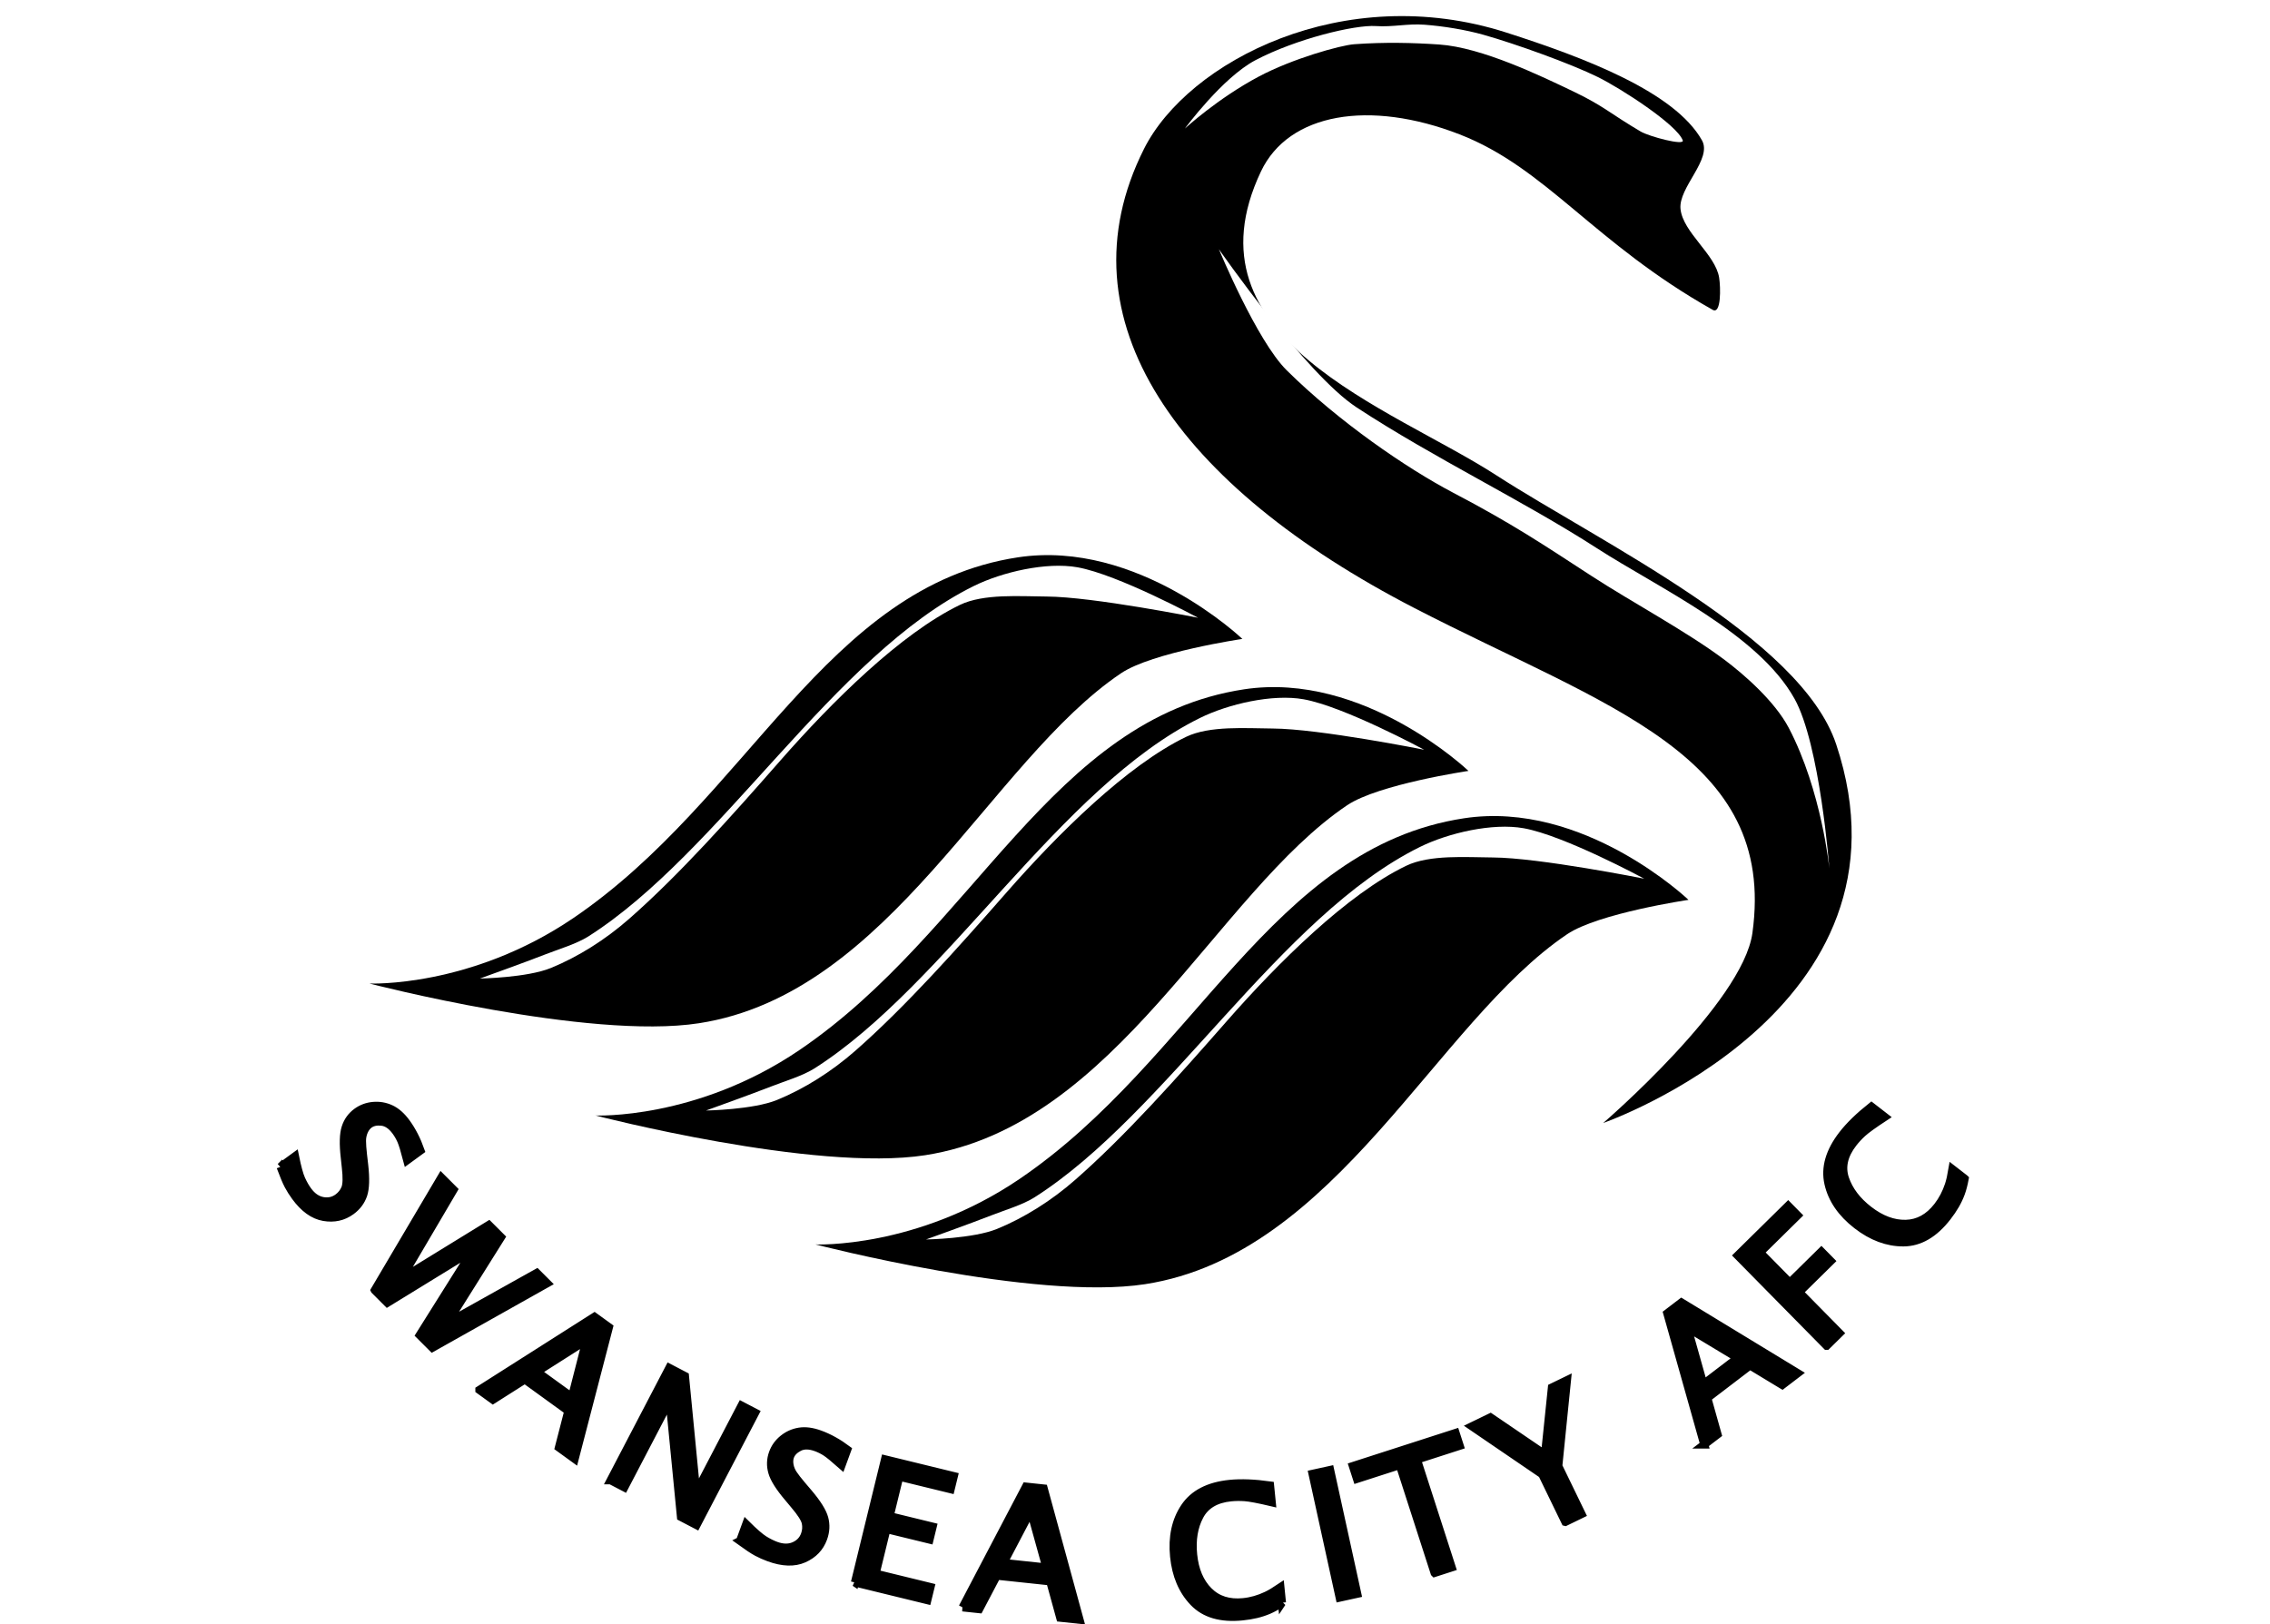 <?xml version="1.0" encoding="UTF-8" standalone="no"?>
<!-- Created with Inkscape (http://www.inkscape.org/) -->

<svg
   xmlns:dc="http://purl.org/dc/elements/1.1/"
   xmlns:cc="http://creativecommons.org/ns#"
   xmlns:rdf="http://www.w3.org/1999/02/22-rdf-syntax-ns#"
   xmlns:svg="http://www.w3.org/2000/svg"
   xmlns="http://www.w3.org/2000/svg"
   version="1.0"
   width="280"
   height="200.41"
   id="svg2419">
  <defs
     id="defs2421">
    <filter
       color-interpolation-filters="sRGB"
       id="filter4463">
      <feGaussianBlur
         stdDeviation="3.92"
         id="feGaussianBlur4465" />
    </filter>
    <filter
       color-interpolation-filters="sRGB"
       id="filter4107">
      <feGaussianBlur
         stdDeviation="4.69"
         id="feGaussianBlur4109" />
    </filter>
    <filter
       x="-0.079"
       y="-0.208"
       width="1.158"
       height="1.415"
       color-interpolation-filters="sRGB"
       id="filter3318">
      <feGaussianBlur
         stdDeviation="6.556"
         id="feGaussianBlur3320" />
    </filter>
  </defs>
  <g
     transform="translate(-215.812,-394.871)"
     id="layer1">
    <path
       d="m 413.57,533.423 c 0,0 39.679,-13.841 28.73,-46.725 -4.37,-13.126 -29.014,-24.845 -41.966,-33.217 -12.956,-8.375 -38.814,-16.728 -28.986,-37.457 3.427,-7.228 13.411,-8.877 24.488,-4.58 10.715,4.157 16.543,13.38 31.234,21.654 1.058,0.596 0.985,-2.771 0.794,-3.971 -0.457,-2.88 -4.46,-5.571 -4.765,-8.471 -0.278,-2.648 3.953,-6.15 2.647,-8.471 -3.35,-5.955 -14.381,-10.172 -24.152,-13.304 -20.073,-6.434 -39.258,3.585 -44.673,14.362 -10.616,21.128 4.304,41.65 33.354,56.648 23.639,12.205 44.755,18.083 41.692,40.104 -1.201,8.637 -18.397,23.427 -18.397,23.427 z"
       id="path3247"
       style="fill:#000000;fill-opacity:1;fill-rule:evenodd;stroke:none" />
    <path
       d="m 1098.419,150.56 c 0,0 12.38,-35.543 24.649,-49.302 15.005,-16.828 37.617,-30.601 46.023,-31.358 6.759,-0.608 12.423,-4.182 19.107,-4.709 7.524,-0.593 16.506,-0.063 23.931,1.775 13.087,3.239 35.787,11.51 47.264,17.959 9.721,5.462 33.574,24.169 36.661,33.79 1.113,3.469 -13.425,0.254 -17.109,-2.328 -12.826,-8.992 -15.745,-13.321 -28.227,-20.106 -13.738,-7.467 -38.57,-21.133 -55.709,-19.596 -10.429,0.935 -21.622,2.709 -33.606,6.544 -5.425,1.736 -23.739,14.104 -36.184,28.18 -15.3,17.305 -26.8,39.152 -26.8,39.152 z"
       transform="matrix(0.307,0.038,-0.023,0.19,28.218,340.38)"
       id="path3249"
       style="fill:#ffffff;fill-rule:evenodd;stroke:none;filter:url(#filter3318)" />
    <path
       d="m 392.353,271.142 c 0,0 34.504,49.666 54.777,62.942 31.185,20.423 65.824,36.86 95.674,56.089 24.896,16.038 64.089,33.973 78.549,59.818 10.188,18.21 13.897,67.673 13.897,67.673 0,0 -3.021,-30.916 -16.129,-55.971 -5.52,-10.552 -17.729,-21.276 -25.812,-27.307 -15.159,-11.31 -36.376,-22.592 -52.957,-33.376 -18.787,-12.218 -31.09,-20.535 -54.672,-32.899 -18.703,-9.805 -45.799,-28.442 -66.343,-48.777 -11.986,-11.864 -26.983,-48.191 -26.983,-48.191 z"
       transform="matrix(0.31,0,0,0.31,244.533,341.567)"
       id="path3817"
       style="fill:#ffffff;fill-rule:evenodd;stroke:none;filter:url(#filter4107)" />
    <g
       transform="matrix(0.31,0,0,0.31,-51.705,292.955)"
       id="g4472">
      <path
         d="m 1009.933,720.197 c 0,0 87.173,22.619 131.165,15.808 76.183,-11.795 115.821,-104.22 167.908,-139.283 12.434,-8.37 48.279,-13.672 48.279,-13.672 0,0 -41.568,-39.713 -89.295,-32.471 -76.651,11.631 -107.223,96.244 -176.881,143.555 -40.98,27.834 -81.177,26.062 -81.177,26.062 z"
         id="path4111"
         style="fill:#000000;fill-opacity:1;fill-rule:evenodd;stroke:none" />
      <path
         d="m 1053.905,718.214 c 0,0 18.739,-0.305 28.255,-4.201 10.864,-4.448 21.646,-11.243 31.071,-19.507 19.984,-17.521 40.701,-40.788 60.302,-63.136 20.569,-23.452 47.873,-50.513 71.392,-61.871 9.416,-4.547 24.034,-3.375 34.491,-3.32 18.418,0.096 60.254,8.449 60.254,8.449 0,0 -31.82,-17.192 -47.972,-20.084 -12.372,-2.215 -29.959,1.873 -41.232,7.432 -55.774,27.504 -100.906,106.063 -153.366,139.457 -4.743,3.019 -12.059,5.168 -17.292,7.225 -7.708,3.031 -25.903,9.557 -25.903,9.557 z"
         id="path4113"
         style="fill:#ffffff;fill-rule:evenodd;stroke:none;filter:url(#filter4463)" />
    </g>
    <g
       transform="matrix(0.31,0,0,0.31,-23.815,309.239)"
       id="g4478">
      <path
         d="m 1009.933,720.197 c 0,0 87.173,22.619 131.165,15.808 76.183,-11.795 115.821,-104.22 167.908,-139.283 12.434,-8.37 48.279,-13.672 48.279,-13.672 0,0 -41.568,-39.713 -89.295,-32.471 -76.651,11.631 -107.223,96.244 -176.881,143.555 -40.98,27.834 -81.177,26.062 -81.177,26.062 z"
         id="path4480"
         style="fill:#000000;fill-opacity:1;fill-rule:evenodd;stroke:none" />
      <path
         d="m 1053.905,718.214 c 0,0 18.739,-0.305 28.255,-4.201 10.864,-4.448 21.646,-11.243 31.071,-19.507 19.984,-17.521 40.701,-40.788 60.302,-63.136 20.569,-23.452 47.873,-50.513 71.392,-61.871 9.416,-4.547 24.034,-3.375 34.491,-3.32 18.418,0.096 60.254,8.449 60.254,8.449 0,0 -31.82,-17.192 -47.972,-20.084 -12.372,-2.215 -29.959,1.873 -41.232,7.432 -55.774,27.504 -100.906,106.063 -153.366,139.457 -4.743,3.019 -12.059,5.168 -17.292,7.225 -7.708,3.031 -25.903,9.557 -25.903,9.557 z"
         id="path4482"
         style="fill:#ffffff;fill-rule:evenodd;stroke:none;filter:url(#filter4463)" />
    </g>
    <g
       transform="matrix(0.31,0,0,0.31,3.326,325.149)"
       id="g4484">
      <path
         d="m 1009.933,720.197 c 0,0 87.173,22.619 131.165,15.808 76.183,-11.795 115.821,-104.22 167.908,-139.283 12.434,-8.37 48.279,-13.672 48.279,-13.672 0,0 -41.568,-39.713 -89.295,-32.471 -76.651,11.631 -107.223,96.244 -176.881,143.555 -40.98,27.834 -81.177,26.062 -81.177,26.062 z"
         id="path4486"
         style="fill:#000000;fill-opacity:1;fill-rule:evenodd;stroke:none" />
      <path
         d="m 1053.905,718.214 c 0,0 18.739,-0.305 28.255,-4.201 10.864,-4.448 21.646,-11.243 31.071,-19.507 19.984,-17.521 40.701,-40.788 60.302,-63.136 20.569,-23.452 47.873,-50.513 71.392,-61.871 9.416,-4.547 24.034,-3.375 34.491,-3.32 18.418,0.096 60.254,8.449 60.254,8.449 0,0 -31.82,-17.192 -47.972,-20.084 -12.372,-2.215 -29.959,1.873 -41.232,7.432 -55.774,27.504 -100.906,106.063 -153.366,139.457 -4.743,3.019 -12.059,5.168 -17.292,7.225 -7.708,3.031 -25.903,9.557 -25.903,9.557 z"
         id="path4488"
         style="fill:#ffffff;fill-rule:evenodd;stroke:none;filter:url(#filter4463)" />
    </g>
    <path
       d="m 250.423,538.836 1.775,-1.296 c 0.273,1.353 0.531,2.298 0.775,2.835 0.244,0.537 0.511,1.005 0.802,1.403 0.527,0.722 1.142,1.148 1.842,1.278 0.701,0.129 1.327,-0.007 1.879,-0.41 0.415,-0.303 0.72,-0.692 0.915,-1.165 0.185,-0.475 0.206,-1.336 0.063,-2.584 l -0.132,-1.238 c -0.187,-1.642 -0.153,-2.862 0.102,-3.659 0.255,-0.797 0.716,-1.438 1.381,-1.924 0.597,-0.436 1.273,-0.687 2.027,-0.754 0.754,-0.066 1.473,0.058 2.157,0.374 0.684,0.316 1.321,0.878 1.911,1.686 0.71,0.973 1.298,2.118 1.763,3.436 l -1.638,1.196 c -0.316,-1.209 -0.563,-2.016 -0.741,-2.422 -0.179,-0.406 -0.395,-0.782 -0.648,-1.129 -0.532,-0.728 -1.116,-1.128 -1.752,-1.2 -0.637,-0.072 -1.154,0.038 -1.552,0.329 -0.273,0.199 -0.49,0.484 -0.651,0.855 -0.161,0.371 -0.241,0.769 -0.239,1.195 0.002,0.426 0.042,0.986 0.12,1.678 l 0.148,1.278 c 0.19,1.658 0.152,2.884 -0.113,3.68 -0.271,0.8 -0.768,1.463 -1.49,1.991 -0.984,0.719 -2.111,0.967 -3.379,0.747 -1.269,-0.221 -2.435,-1.059 -3.498,-2.515 -0.328,-0.449 -0.616,-0.906 -0.864,-1.371 -0.248,-0.465 -0.568,-1.229 -0.962,-2.294 l 0,0 z m 11.616,15.217 8.21,-13.904 1.509,1.509 -6.469,10.998 10.817,-6.65 1.509,1.509 -6.641,10.587 11.049,-6.179 1.278,1.277 -14.157,7.958 -1.562,-1.561 6.574,-10.475 -10.563,6.486 -1.554,-1.554 z m 12.907,12.306 14.195,-9.027 1.78,1.289 -4.226,16.247 -1.942,-1.407 1.163,-4.506 -5.365,-3.886 -3.936,2.498 -1.669,-1.208 z m 7.093,-2.247 4.321,3.13 1.797,-7.021 -6.119,3.892 z m 9.095,13.391 7.235,-13.863 1.93,1.007 1.391,14.348 5.588,-10.706 1.686,0.88 -7.235,13.863 -1.92,-1.002 -1.4,-14.353 -5.588,10.706 -1.686,-0.88 z m 15.962,7.49 0.755,-2.064 c 0.979,0.973 1.719,1.616 2.22,1.927 0.501,0.311 0.983,0.551 1.446,0.721 0.84,0.308 1.587,0.32 2.242,0.039 0.654,-0.282 1.099,-0.743 1.334,-1.385 0.177,-0.483 0.215,-0.975 0.113,-1.477 -0.11,-0.498 -0.571,-1.226 -1.384,-2.183 l -0.798,-0.956 c -1.068,-1.261 -1.718,-2.294 -1.949,-3.099 -0.231,-0.804 -0.204,-1.594 0.079,-2.368 0.254,-0.695 0.676,-1.279 1.266,-1.753 0.59,-0.474 1.257,-0.77 2.001,-0.888 0.744,-0.118 1.586,-0.004 2.525,0.339 1.131,0.414 2.256,1.04 3.375,1.877 l -0.697,1.905 c -0.934,-0.829 -1.588,-1.363 -1.962,-1.601 -0.374,-0.238 -0.763,-0.431 -1.166,-0.579 -0.847,-0.31 -1.554,-0.318 -2.123,-0.024 -0.569,0.294 -0.938,0.673 -1.108,1.136 -0.116,0.318 -0.138,0.675 -0.066,1.073 0.072,0.398 0.227,0.773 0.465,1.127 0.238,0.353 0.582,0.796 1.033,1.329 l 0.834,0.98 c 1.079,1.273 1.73,2.313 1.951,3.122 0.219,0.815 0.175,1.643 -0.133,2.483 -0.419,1.144 -1.217,1.977 -2.394,2.499 -1.177,0.522 -2.613,0.473 -4.306,-0.147 -0.523,-0.191 -1.016,-0.411 -1.48,-0.66 -0.464,-0.249 -1.155,-0.706 -2.074,-1.372 l 0,0 z m 14.171,5.12 3.711,-15.19 8.488,2.073 -0.394,1.611 -6.333,-1.547 -1.191,4.875 5.306,1.296 -0.389,1.591 -5.306,-1.296 -1.344,5.501 6.774,1.655 -0.394,1.611 -8.929,-2.181 z m 13.281,3.072 7.817,-14.896 2.185,0.232 4.423,16.194 -2.385,-0.253 -1.235,-4.487 -6.588,-0.699 -2.17,4.126 -2.049,-0.217 z m 5.033,-5.48 5.306,0.563 -1.937,-6.984 -3.369,6.421 z m 34.357,4.904 c -0.605,0.393 -1.15,0.694 -1.635,0.902 -0.485,0.208 -0.994,0.376 -1.526,0.503 -0.532,0.128 -1.114,0.223 -1.745,0.286 -2.621,0.262 -4.617,-0.32 -5.988,-1.747 -1.371,-1.427 -2.174,-3.311 -2.408,-5.652 -0.239,-2.39 0.195,-4.414 1.304,-6.071 1.108,-1.658 2.966,-2.617 5.573,-2.878 1.388,-0.139 3.04,-0.074 4.957,0.194 l 0.207,2.071 c -1.624,-0.383 -2.737,-0.593 -3.339,-0.632 -0.602,-0.039 -1.169,-0.032 -1.702,0.022 -1.864,0.187 -3.152,0.954 -3.863,2.303 -0.711,1.349 -0.974,2.941 -0.791,4.778 0.192,1.913 0.828,3.412 1.91,4.497 1.082,1.085 2.506,1.538 4.272,1.362 0.491,-0.049 0.975,-0.142 1.453,-0.278 0.478,-0.136 0.951,-0.315 1.417,-0.535 0.466,-0.22 1.038,-0.559 1.714,-1.016 l 0.189,1.892 z m 7.12,-0.623 -3.346,-15.275 2.167,-0.475 3.346,15.275 -2.167,0.475 z m 11.707,-3.051 -4.292,-13.303 -5.279,1.703 -0.509,-1.579 12.67,-4.087 0.509,1.579 -5.279,1.703 4.292,13.303 -2.112,0.681 z m 16.128,-6.295 -2.85,-5.875 -8.671,-5.916 2.281,-1.107 6.731,4.579 0.854,-8.259 1.854,-0.899 -1.071,10.596 2.869,5.913 -1.996,0.969 z m 17.136,-9.545 -4.559,-16.193 1.747,-1.333 14.342,8.724 -1.906,1.455 -3.981,-2.411 -5.266,4.02 1.26,4.488 -1.638,1.25 z m -0.11,-7.44 4.241,-3.238 -6.207,-3.742 1.966,6.98 z m 15.208,-4.742 -10.974,-11.14 6.225,-6.132 1.164,1.182 -4.644,4.575 3.678,3.733 3.899,-3.841 1.149,1.167 -3.899,3.841 4.983,5.058 -1.581,1.557 z m 17.023,-20.623 c -0.131,0.709 -0.288,1.312 -0.472,1.807 -0.183,0.495 -0.412,0.98 -0.686,1.454 -0.274,0.474 -0.605,0.961 -0.993,1.462 -1.614,2.082 -3.411,3.129 -5.39,3.141 -1.979,0.012 -3.898,-0.703 -5.757,-2.144 -1.898,-1.472 -3.067,-3.18 -3.506,-5.125 -0.439,-1.945 0.144,-3.953 1.749,-6.024 0.855,-1.102 2.039,-2.256 3.553,-3.462 l 1.645,1.275 c -1.395,0.915 -2.314,1.577 -2.757,1.987 -0.443,0.41 -0.828,0.826 -1.156,1.25 -1.148,1.481 -1.478,2.943 -0.989,4.387 0.489,1.444 1.463,2.732 2.921,3.862 1.52,1.178 3.045,1.748 4.577,1.71 1.531,-0.038 2.841,-0.759 3.928,-2.161 0.302,-0.39 0.568,-0.805 0.799,-1.246 0.23,-0.441 0.426,-0.906 0.588,-1.396 0.161,-0.49 0.309,-1.137 0.443,-1.942 l 1.503,1.165 z"
       id="text4511"
       style="font-size:69.849px;font-style:normal;font-variant:normal;font-weight:normal;font-stretch:normal;text-align:start;line-height:100%;writing-mode:lr-tb;text-anchor:start;fill:#000000;fill-opacity:1;stroke:#000000;stroke-width:1px;stroke-linecap:butt;stroke-linejoin:miter;stroke-opacity:1;font-family:Lucida Sans;-inkscape-font-specification:Lucida Sans" />
  </g>
</svg>
